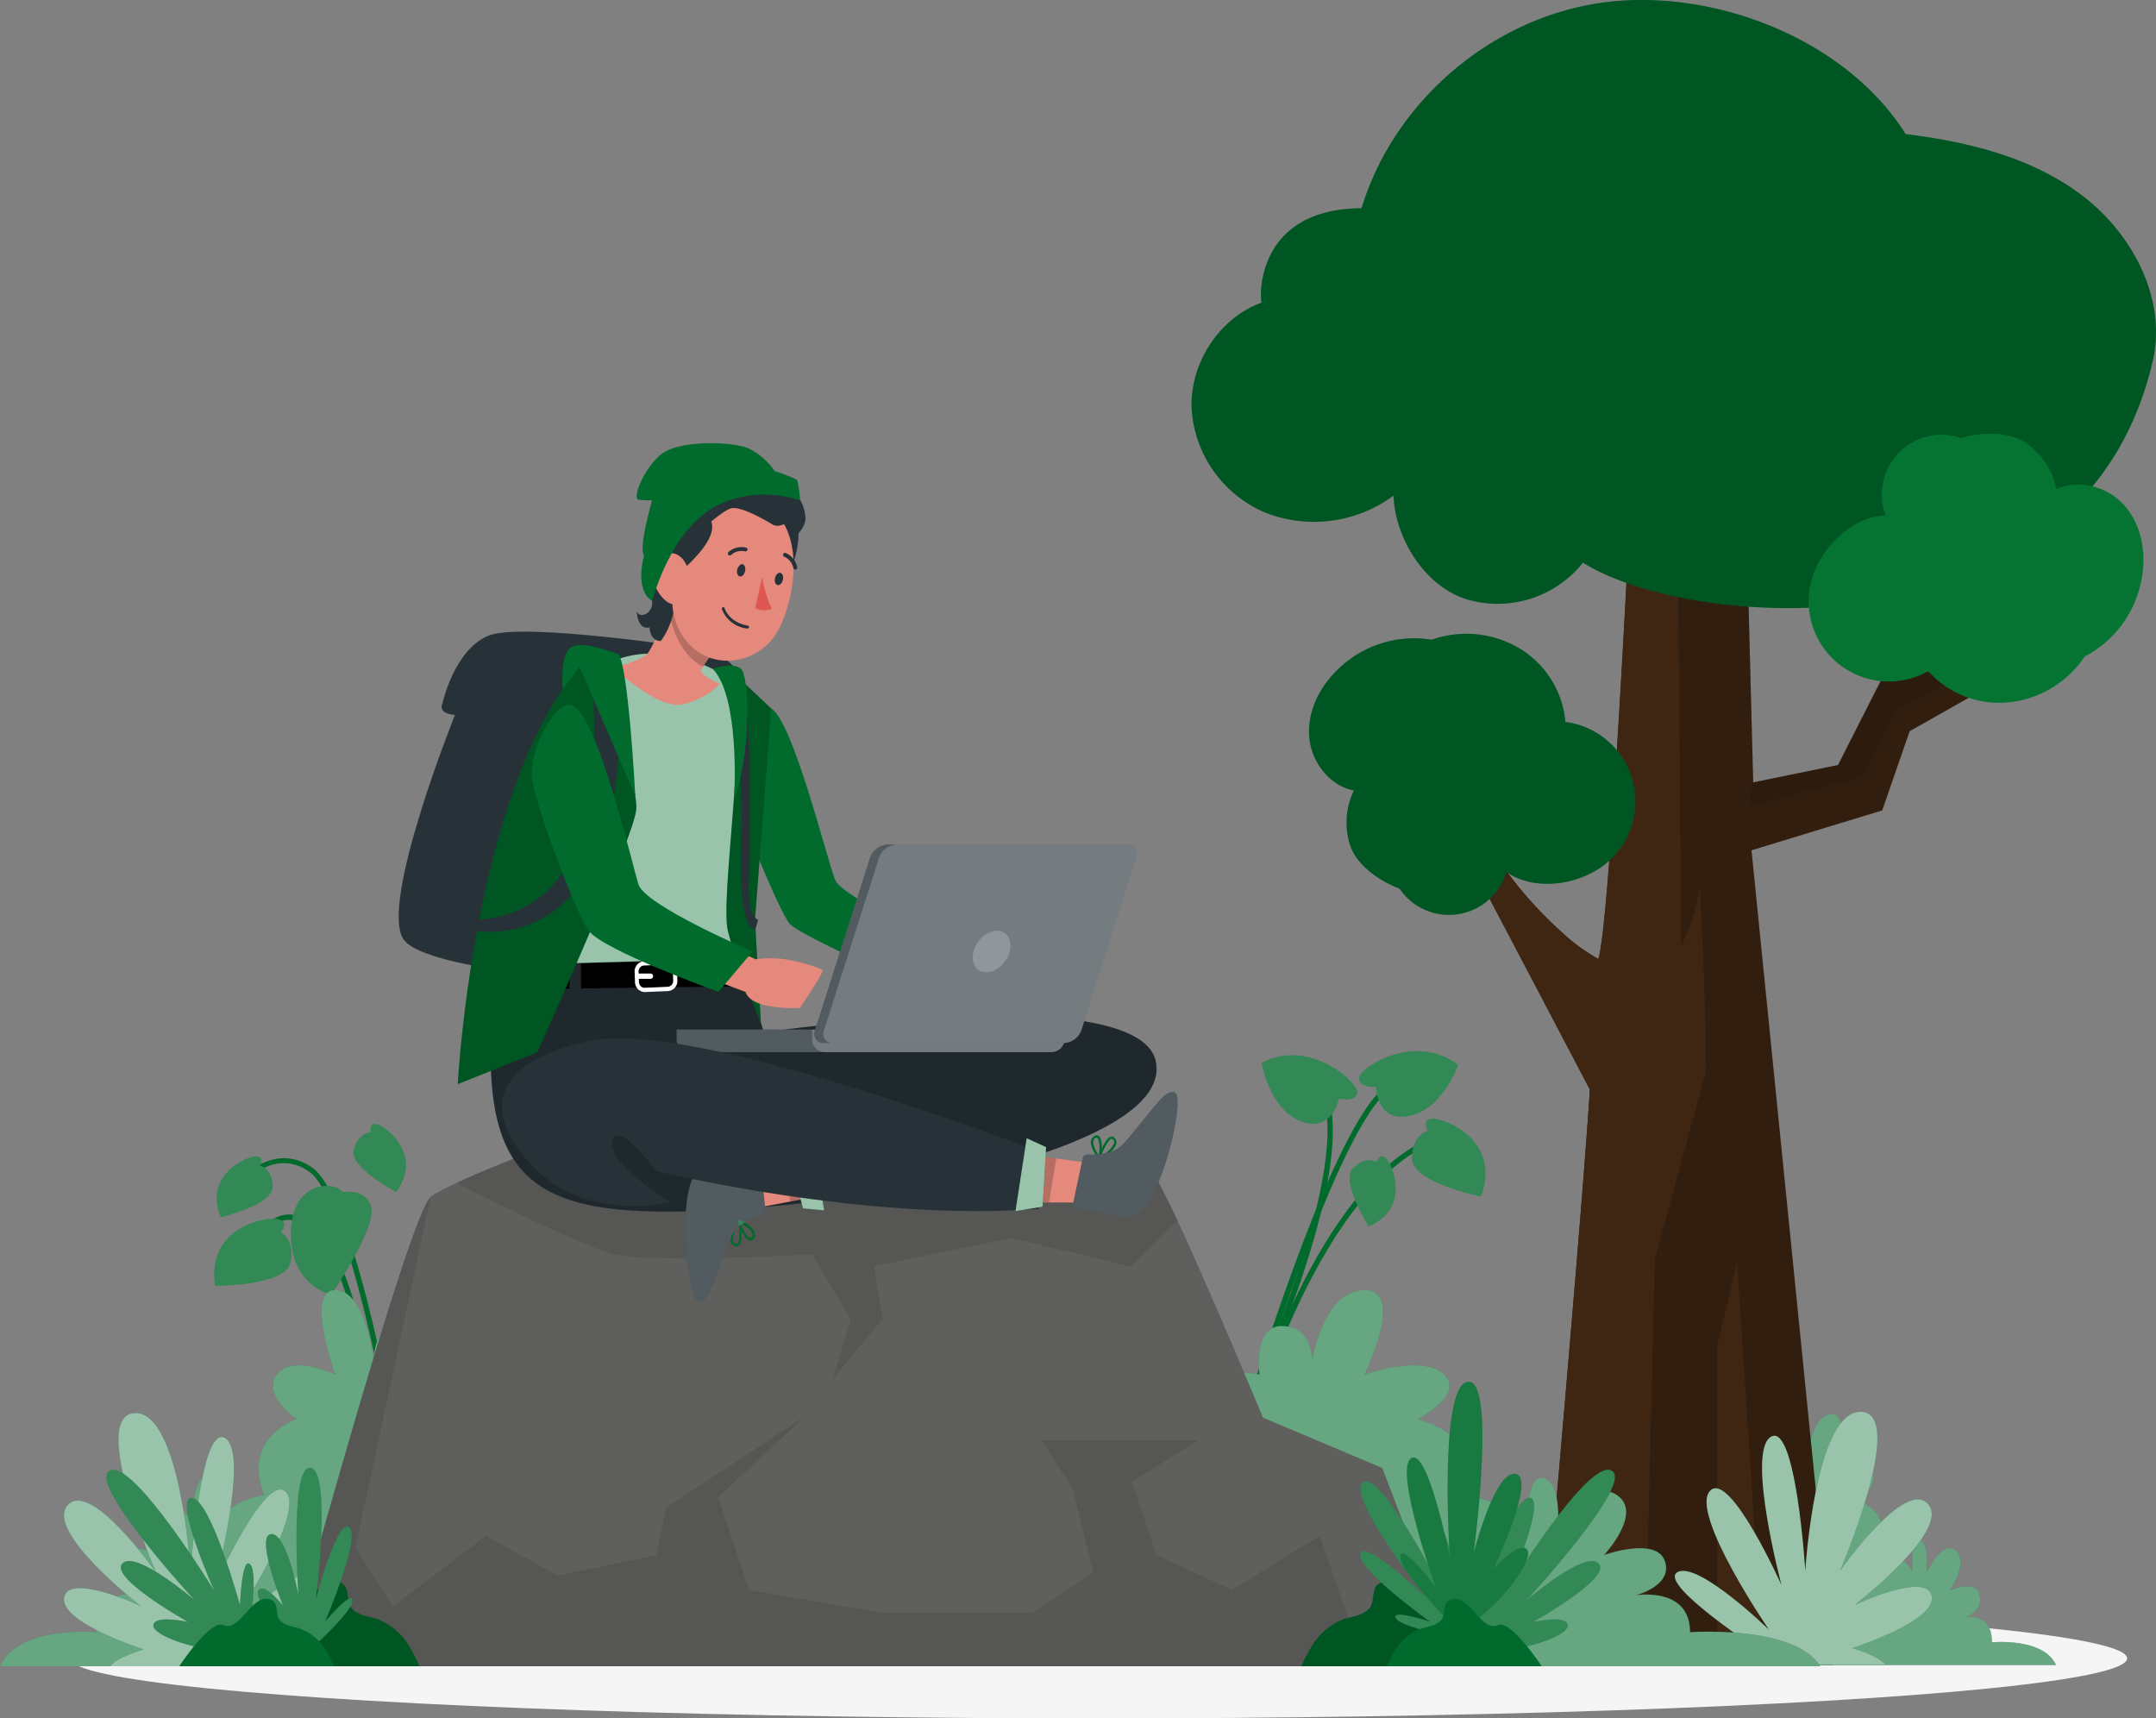 <svg xmlns="http://www.w3.org/2000/svg" width="406.422" height="323.915" viewBox="0 0 406.422 323.915">
  <rect x="0" y="0" width="406.422" height="323.915" fill="#808080" stroke="none"/>
  <g id="working-from-anywhere-animate_1_" data-name="working-from-anywhere-animate (1)" transform="translate(-42.91 -103.645)">
    <g id="freepik--Shadow--inject-2">
      <ellipse id="freepik--path--inject-2" cx="193.89" cy="11.32" rx="193.89" ry="11.32" transform="translate(56.11 404.92)" fill="#f5f5f5"/>
    </g>
    <g id="freepik--Tree--inject-2">
      <path id="elh56fm9s26vn" d="M372.25,400s-3.25-.17-3.57-9,5.4-11.26,9.8-10.17c0,0-.64-6.33,2.21-6.09s2.66,4.45,2.66,4.45,1-9,4.87-9,0,10.61,0,10.61,5.39-2.59,7.37,0-2.47,5.62-2.47,5.62,7,2.28,4.06,9.52c0,0,4.87.76,6.23,4,0,0-.39-6.55,1.37-6.11s1.36,6.18,1.36,6.18,2.92-6.3,5.45-4.08-1.16,7.57-1.16,7.57,4.87-2.36,5.64.77-2.72,4.3-2.72,4.3,5.06-1.17,5.06,4.64c0,0,9.74-.93,12.08,4.29h-58Z" fill="#006b2c"/>
      <g id="elhn2opy3arpe">
        <path id="elhe2b8tjcmzv" d="M372.25,400s-3.25-.17-3.57-9,5.4-11.26,9.8-10.17c0,0-.64-6.33,2.21-6.09s2.66,4.45,2.66,4.45,1-9,4.87-9,0,10.61,0,10.61,5.39-2.59,7.37,0-2.47,5.62-2.47,5.62,7,2.28,4.06,9.52c0,0,4.87.76,6.23,4,0,0-.39-6.55,1.37-6.11s1.36,6.18,1.36,6.18,2.92-6.3,5.45-4.08-1.16,7.57-1.16,7.57,4.87-2.36,5.64.77-2.72,4.3-2.72,4.3,5.06-1.17,5.06,4.64c0,0,9.74-.93,12.08,4.29h-58Z" fill="#fff" opacity="0.4"/>
      </g>
      <path id="elq1x0j0r2kg" d="M342.61,309c-1.4,23-9,108-9,108l54.91.51L373.08,263.92l24.64-7.52,5.17-14.93L423.7,229.7l10.17-15.62-3.93-1L418.71,227.5l-13.1,2.85,5.61-13.29H405l-15.6,30.78-16,3.28-1.46-56c-16.08,7.51-21.22-5-21.22-5s-4.16,87.66-6.5,94.28h0a34.4,34.4,0,0,1-6.57-4.75,76.8,76.8,0,0,1-14-16.56l-1-1.65h-5Z" fill="#3f2613"/>
      <g id="eldawajdj422f">
        <g id="el6ubel20owi8" opacity="0.2">
          <path id="el852jd2kmdif" d="M342.61,309c-1.4,23-9,108-9,108l54.91.51L373.08,263.92l24.64-7.52,5.17-14.93L423.7,229.7l10.17-15.62-3.93-1L418.71,227.5l-13.1,2.85,5.61-13.29H405l-15.6,30.78-16,3.28-1.46-56c-16.08,7.51-21.22-5-21.22-5s-4.16,87.66-6.5,94.28h0a34.4,34.4,0,0,1-6.57-4.75,76.8,76.8,0,0,1-14-16.56l-1-1.65h-5Z"/>
        </g>
      </g>
      <g id="elthakv6njms">
        <path id="el5k0jnhubvpe" d="M400.49,237.32l-6.69,12.9-20.93,5.3s.07-3.29.41-7.51l.09,3.16,16-3.28L405,217.11h6.24l-5.61,13.29,13.1-2.85,11.23-14.42.55.13-8.65,13.09Z" opacity="0.1"/>
      </g>
      <path id="eleqifrjl8wpf" d="M370.36,341.56l4.94,75.83-8.71-.08V357.46Z" fill="#3f2613"/>
      <path id="elfl1pv8uze06" d="M342.61,309l-25-47.51h5l1,1.65a76.8,76.8,0,0,0,14,16.56,34.4,34.4,0,0,0,6.57,4.75c2.34-6.62,6.5-94.28,6.5-94.28a12.92,12.92,0,0,0,8.44,7q.35,42.47.71,84.94c1.77-4,3.31-7.89,3.46-12.08.53,11.6,1.24,24.07,1.19,35.52l-9.62,35.49L353,417.18,333.64,417S341.21,332,342.61,309Z" fill="#3f2613"/>
      <path id="elorxyirhf0v" d="M280.81,160.66c-8,2.86-13.53,11.33-13.28,19.84a22.8,22.8,0,0,0,13.87,19.76,25.17,25.17,0,0,0,24.19-3.19c.35,8.17,5.93,17.05,13.72,19.52a20.59,20.59,0,0,0,22-6.88c21,13.19,94.5,18.08,107.42-38.09,2.66-11.6-3.8-23.88-13.27-31.09s-21.51-10.16-33.32-11.61c-11.21-17.85-36.07-27.6-57-24.8s-39.46,18.61-45.57,38.78C278.28,143,280.5,162.09,280.81,160.66Z" fill="#006b2c"/>
      <g id="eltou95y3qbbl">
        <g id="el3z13vptzh3u" opacity="0.2">
          <path id="ele6kt4rr7cd" d="M280.81,160.66c-8,2.86-13.53,11.33-13.28,19.84a22.8,22.8,0,0,0,13.87,19.76,25.17,25.17,0,0,0,24.19-3.19c.35,8.17,5.93,17.05,13.72,19.52a20.59,20.59,0,0,0,22-6.88c21,13.19,94.5,18.08,107.42-38.09,2.66-11.6-3.8-23.88-13.27-31.09s-21.51-10.16-33.32-11.61c-11.21-17.85-36.07-27.6-57-24.8s-39.46,18.61-45.57,38.78C278.28,143,280.5,162.09,280.81,160.66Z"/>
        </g>
      </g>
      <path id="el785ozfhdv9o" d="M306.74,271.15A11.24,11.24,0,0,0,326.85,268c5,3.5,12.66,2.64,17.7-.77a15.11,15.11,0,0,0-6.55-27.5A18,18,0,0,0,329.57,226a19.61,19.61,0,0,0-16.78-1.77A20.55,20.55,0,0,0,294.93,230c-3.37,3.27-5.61,7.91-5.22,12.59s3.81,9.17,8.42,10.06a13.79,13.79,0,0,0-.48,10.95C299.14,267.08,303.16,269.82,306.74,271.15Z" fill="#006b2c"/>
      <g id="elj5sxvppuwp">
        <path id="elc81hpffi3y" d="M306.74,271.15A11.24,11.24,0,0,0,326.85,268c5,3.5,12.66,2.64,17.7-.77a15.11,15.11,0,0,0-6.55-27.5A18,18,0,0,0,329.57,226a19.61,19.61,0,0,0-16.78-1.77A20.55,20.55,0,0,0,294.93,230c-3.37,3.27-5.61,7.91-5.22,12.59s3.81,9.17,8.42,10.06a13.79,13.79,0,0,0-.48,10.95C299.14,267.08,303.16,269.82,306.74,271.15Z" opacity="0.2"/>
      </g>
      <path id="elox07dwz52k" d="M412.56,186.23a11.24,11.24,0,0,0-14.18,14.6c-6.08.19-11.71,5.5-13.69,11.25a15.1,15.1,0,0,0,21.71,18.07,18,18,0,0,0,15,5.9,19.65,19.65,0,0,0,14.49-8.66,20.56,20.56,0,0,0,10.84-15.31c.73-4.63-.26-9.69-3.39-13.2s-8.55-5-12.77-3a13.79,13.79,0,0,0-6.19-9C421.09,184.93,416.22,185.15,412.56,186.23Z" fill="#058138"/>
      <g id="elo7lpkadc8vf">
        <path id="elevyvo2jsnno" d="M412.56,186.23a11.24,11.24,0,0,0-14.18,14.6c-6.08.19-11.71,5.5-13.69,11.25a15.1,15.1,0,0,0,21.71,18.07,18,18,0,0,0,15,5.9,19.65,19.65,0,0,0,14.49-8.66,20.56,20.56,0,0,0,10.84-15.31c.73-4.63-.26-9.69-3.39-13.2s-8.55-5-12.77-3a13.79,13.79,0,0,0-6.19-9C421.09,184.93,416.22,185.15,412.56,186.23Z" opacity="0.1"/>
      </g>
      <path id="elltoydhvb6b" d="M375.45,415.29S355.28,402.22,359.11,400s17.27,10.85,17.27,10.85-14.86-21.74-11.19-26.1,13.56,17.72,13.56,17.72-6.72-25.24-2-28,6.47,25.29,6.47,25.29,1.85-30.4,10.55-30-4,30-4,30,12.27-17.59,16.62-12.6-13.85,19-13.85,19,13.61-6.39,14.52-1.65-15,9.79-15,9.79,5.11,1.47,6.3,3.19H371.18S370.74,416.2,375.45,415.29Z" fill="#006b2c"/>
      <g id="ellnvqws9ral">
        <path id="el0g7ny1qgu82n" d="M375.45,415.29S355.28,402.22,359.11,400s17.27,10.85,17.27,10.85-14.86-21.74-11.19-26.1,13.56,17.72,13.56,17.72-6.72-25.24-2-28,6.47,25.29,6.47,25.29,1.85-30.4,10.55-30-4,30-4,30,12.27-17.59,16.62-12.6-13.85,19-13.85,19,13.61-6.39,14.52-1.65-15,9.79-15,9.79,5.11,1.47,6.3,3.19H371.18S370.74,416.2,375.45,415.29Z" fill="#fff" opacity="0.6"/>
      </g>
    </g>
    <g id="freepik--Stone--inject-2">
      <path id="elhv6w9pvoelc" d="M114.67,364.63c-.07-.36-6.83-35.43-13.43-40.1-6.41-4.52-12,1.69-12.2,2l-.75-.65c.06-.08,6.39-7.15,13.52-2.11,6.94,4.89,13.56,39.26,13.84,40.72Z" fill="#006b2c"/>
      <path id="elmjrznhj4rpr" d="M112.16,367.52c0-.24-2.5-24.35-10.27-31.75-1.88-1.79-3.72-2.49-5.47-2.08-4.16.95-6.73,7.68-6.75,7.75l-.94-.35c.11-.3,2.78-7.3,7.46-8.38,2.1-.48,4.25.3,6.39,2.33,8,7.66,10.48,31.38,10.58,32.38Z" fill="#006b2c"/>
      <path id="elbdbgmhaqdna" d="M107.5,328.37s4.52-.91,5.39,3-7.52,16.31-7.52,16.31-7.62-1.47-7.62-11.49S106,326.14,107.5,328.37Z" fill="#006b2c"/>
      <g id="el9c0hp7rp5p">
        <path id="el5q731zzshz" d="M107.5,328.37s4.52-.91,5.39,3-7.52,16.31-7.52,16.31-7.62-1.47-7.62-11.49S106,326.14,107.5,328.37Z" fill="#fff" opacity="0.2"/>
      </g>
      <path id="eloabrz6pje9" d="M95.83,335.93s1.82-2-.57-2.49S81.84,335,83.45,346c0,0,13.24.11,14.18-4.33S95.83,335.93,95.83,335.93Z" fill="#006b2c"/>
      <g id="elxecnwx331fl">
        <path id="elo9fbtejtx6m" d="M95.83,335.93s1.82-2-.57-2.49S81.84,335,83.45,346c0,0,13.24.11,14.18-4.33S95.83,335.93,95.83,335.93Z" fill="#fff" opacity="0.2"/>
      </g>
      <path id="elu4kgnuiu75a" d="M112.83,317.08s-.51-2,1.27-1.48,8.55,5.86,3.49,12.72c0,0-9-4.7-8-8S112.83,317.08,112.83,317.08Z" fill="#006b2c"/>
      <g id="elh18vnh3hzgp">
        <path id="elqulhjq9zrpi" d="M112.83,317.08s-.51-2,1.27-1.48,8.55,5.86,3.49,12.72c0,0-9-4.7-8-8S112.83,317.08,112.83,317.08Z" fill="#fff" opacity="0.2"/>
      </g>
      <path id="el5dr6xasnzho" d="M279.18,371.82l-1-.27c.12-.41,11.66-41.48,32.53-52.54l.47.88C290.72,330.76,279.29,371.41,279.18,371.82Z" fill="#006b2c"/>
      <path id="ellt4cdx3j5x" d="M279.37,367.18l-.91-.42c.21-.43,20.12-43.95,13.26-57.77l.89-.44C299.69,322.79,280.2,365.38,279.37,367.18Z" fill="#006b2c"/>
      <path id="el42p0cqyk7g3" d="M278.59,370.33l-1-.29c.68-2.26,16.67-55.37,26.9-61.9l.54.84C295.15,315.31,278.75,369.78,278.59,370.33Z" fill="#006b2c"/>
      <path id="elqgpj8ypnh2" d="M295.32,310.7s3,.79,3.43-1-8.75-10.51-18-5.72c0,0,1.4,8.66,7.32,11S295.32,310.7,295.32,310.7Z" fill="#006b2c"/>
      <g id="el25td68py67v">
        <path id="elncr8hycwm" d="M295.32,310.7s3,.79,3.43-1-8.75-10.51-18-5.72c0,0,1.4,8.66,7.32,11S295.32,310.7,295.32,310.7Z" fill="#fff" opacity="0.2"/>
      </g>
      <path id="elfbpvsjlwyu" d="M302.29,308.51s-3.08.26-3.19-1.62,10.45-8.83,18.69-2.5c0,0-2.9,8.28-9.14,9.59S302.29,308.51,302.29,308.51Z" fill="#006b2c"/>
      <g id="elu4lgq66jq7">
        <path id="el5rc3b0xo60h" d="M302.29,308.51s-3.08.26-3.19-1.62,10.45-8.83,18.69-2.5c0,0-2.9,8.28-9.14,9.59S302.29,308.51,302.29,308.51Z" fill="#fff" opacity="0.2"/>
      </g>
      <path id="elirml8etpl6f" d="M312.06,316.82s-1.36-2.35,1.07-2.31,12.82,4.28,8.95,14.69c0,0-13-2.65-13-7.18S312.06,316.82,312.06,316.82Z" fill="#006b2c"/>
      <g id="eldoawgacnmnd">
        <path id="el4tf5tv27e2b" d="M312.06,316.82s-1.36-2.35,1.07-2.31,12.82,4.28,8.95,14.69c0,0-13-2.65-13-7.18S312.06,316.82,312.06,316.82Z" fill="#fff" opacity="0.2"/>
      </g>
      <path id="elagfbkg312y7" d="M302.41,322.7s.57-2,1.85-.64,4.47,9.34-3.33,12.76c0,0-5.45-8.56-2.95-11S302.41,322.7,302.41,322.7Z" fill="#006b2c"/>
      <g id="ele44rm32kk2">
        <path id="elvsuln3dkd3g" d="M302.41,322.7s.57-2,1.85-.64,4.47,9.34-3.33,12.76c0,0-5.45-8.56-2.95-11S302.41,322.7,302.41,322.7Z" fill="#fff" opacity="0.2"/>
      </g>
      <path id="elvhtl4mp9f5m" d="M91.93,323.38s1-1.84-.87-1.75-9.73,3.57-6.52,11.46c0,0,9.88-2.33,9.77-5.8S91.93,323.38,91.93,323.38Z" fill="#006b2c"/>
      <g id="eldji8knz8xd">
        <path id="el468arpa2f6l" d="M91.93,323.38s1-1.84-.87-1.75-9.73,3.57-6.52,11.46c0,0,9.88-2.33,9.77-5.8S91.93,323.38,91.93,323.38Z" fill="#fff" opacity="0.2"/>
      </g>
      <path id="elo1icr90l8" d="M267.68,391.53s-6.6-.26-7.25-13.57,11-16.86,19.91-15.23c0,0-1.31-9.48,4.49-9.13s5.4,6.68,5.4,6.68,2-13.44,9.89-13.45,0,15.9,0,15.9,10.95-3.88,15,0-5,8.42-5,8.42,14.19,3.41,8.26,14.27c0,0,9.89,1.14,12.66,6,0,0-.79-9.81,2.77-9.15s2.76,9.26,2.76,9.26,5.94-9.45,11.08-6.11-2.37,11.34-2.37,11.34,9.89-3.54,11.47,1.15-5.54,6.45-5.54,6.45,10.29-1.76,10.29,6.95c0,0,19.78-1.4,24.53,6.42H268.08Z" fill="#006b2c"/>
      <g id="elzlobayx2b7i">
        <path id="el5ywkp6toxzs" d="M267.68,391.53s-6.6-.26-7.25-13.57,11-16.86,19.91-15.23c0,0-1.31-9.48,4.49-9.13s5.4,6.68,5.4,6.68,2-13.44,9.89-13.45,0,15.9,0,15.9,10.95-3.88,15,0-5,8.42-5,8.42,14.19,3.41,8.26,14.27c0,0,9.89,1.14,12.66,6,0,0-.79-9.81,2.77-9.15s2.76,9.26,2.76,9.26,5.94-9.45,11.08-6.11-2.37,11.34-2.37,11.34,9.89-3.54,11.47,1.15-5.54,6.45-5.54,6.45,10.29-1.76,10.29,6.95c0,0,19.78-1.4,24.53,6.42H268.08Z" fill="#fff" opacity="0.4"/>
      </g>
      <path id="elp5tk8rp0wzj" d="M130.06,391.53s4.87-.26,5.35-13.57-8.09-16.86-14.69-15.23c0,0,1-9.48-3.31-9.13s-4,6.68-4,6.68-1.46-13.44-7.3-13.45,0,15.9,0,15.9-8.07-3.88-11,0,3.71,8.42,3.71,8.42-10.47,3.41-6.09,14.27c0,0-7.3,1.14-9.34,6,0,0,.58-9.81-2-9.15s-2,9.26-2,9.26-4.37-9.45-8.17-6.11,1.75,11.34,1.75,11.34-7.29-3.54-8.46,1.15,4.09,6.45,4.09,6.45-7.59-1.76-7.59,6.95c0,0-14.59-1.4-18.1,6.42h87Z" fill="#006b2c"/>
      <g id="elut566l897bp">
        <path id="elfe3otgcm8u4" d="M130.06,391.53s4.87-.26,5.35-13.57-8.09-16.86-14.69-15.23c0,0,1-9.48-3.31-9.13s-4,6.68-4,6.68-1.46-13.44-7.3-13.45,0,15.9,0,15.9-8.07-3.88-11,0,3.71,8.42,3.71,8.42-10.47,3.41-6.09,14.27c0,0-7.3,1.14-9.34,6,0,0,.58-9.81-2-9.15s-2,9.26-2,9.26-4.37-9.45-8.17-6.11,1.75,11.34,1.75,11.34-7.29-3.54-8.46,1.15,4.09,6.45,4.09,6.45-7.59-1.76-7.59,6.95c0,0-14.59-1.4-18.1,6.42h87Z" fill="#fff" opacity="0.4"/>
      </g>
      <path id="elw70p2xvc05" d="M86.64,415.51S106.8,402.44,103,400.24s-17.3,10.84-17.3,10.84,14.86-21.74,11.19-26.1S83.33,402.7,83.33,402.7s6.72-25.24,2-28S78.84,400,78.84,400,77,369.59,68.29,370s4,30,4,30S60,382.39,55.64,387.39s13.84,19,13.84,19S55.87,400,55,404.76s15,9.79,15,9.79-5.12,1.47-6.3,3.18H90.91S91.34,416.43,86.64,415.51Z" fill="#006b2c"/>
      <g id="el3j00gxpmrw5">
        <path id="eluvmn7zrokjn" d="M86.64,415.51S106.8,402.44,103,400.24s-17.3,10.84-17.3,10.84,14.86-21.74,11.19-26.1S83.33,402.7,83.33,402.7s6.72-25.24,2-28S78.84,400,78.84,400,77,369.59,68.29,370s4,30,4,30S60,382.39,55.64,387.39s13.84,19,13.84,19S55.87,400,55,404.76s15,9.79,15,9.79-5.12,1.47-6.3,3.18H90.91S91.34,416.43,86.64,415.51Z" fill="#fff" opacity="0.6"/>
      </g>
      <path id="elewt7la6476f" d="M96.73,417.73s23.2-85.37,27.42-88.53,28.29-12.07,28.29-12.07,58.55,9.78,67.35,8.81,37.08-6.41,41.14,0S281,370.87,281,370.87l22.49,9.49,14.25,37.37Z" fill="#5f5f5d"/>
      <g id="elz77cjtkon3p">
        <path id="elan7wy7x6dqa" d="M264.88,333.73l-8.73,8.64L233.4,337l-25.74,5.35,1.65,9.95-9.37,11.16,3.33-11.16L196,340.05s-29.62,1.8-37.35,0c-4.85-1.13-19.52-8.27-29.74-13.41,8.36-3.89,23.56-9.51,23.56-9.51s58.55,9.78,67.35,8.81,37.08-6.42,41.14,0C261.79,327.31,263.2,330.13,264.88,333.73Z" opacity="0.1"/>
      </g>
      <g id="elfdb484ogkuh">
        <path id="elwm57g24jg5g" d="M317.74,417.73h-221s23.09-85,27.39-88.52h0l-14.24,66.24,7.12,11,17.5-13.28L148,400.61l18.62-3.76,1.85-9,26.38-17.35-16.56,15.34,5.83,17.5,25.35,4.37h28L249,400l-3.86-15.7-5.83-9.1,29.55-.07-12.58,7.79,4.64,13.83,14.23,6.6,16.54-10.21,6.74,19.48Z" opacity="0.1"/>
      </g>
      <path id="elqvv4sbr762d" d="M288.2,417.73h36.63s-7.29-11.16-10.4-9.74c-4.05,1.84-7.05-8.27-11.53-5.88-1.58.85-.8,3.55-1.8,4.64-1.64,1.8-3.73,1.45-5.71,2.44C291.5,411.13,290.12,413.69,288.2,417.73Z" fill="#006b2c"/>
      <g id="elv4qp14rtqa">
        <path id="elasvjen0ewuo" d="M288.2,417.73h36.63s-7.29-11.16-10.4-9.74c-4.05,1.84-7.05-8.27-11.53-5.88-1.58.85-.8,3.55-1.8,4.64-1.64,1.8-3.73,1.45-5.71,2.44C291.5,411.13,290.12,413.69,288.2,417.73Z" opacity="0.2"/>
      </g>
      <path id="elmvytkej5lk9" d="M320.83,414.62s-2.41-13.95-.75-16,1.95,7.61,1.95,7.61,5.58-20.16,9.15-20.26S327,403.46,327,403.46s15.26-24.94,19.69-22.62-16,24.43-16,24.43,11.16-9.61,13.62-6.89-12.39,11-12.39,11,6.55-1.47,6.54.71S327.38,415.86,320.83,414.62Z" fill="#006b2c"/>
      <g id="els605jj4yxa">
        <path id="elgxmnoe9vhwr" d="M320.83,414.62s-2.41-13.95-.75-16,1.95,7.61,1.95,7.61,5.58-20.16,9.15-20.26S327,403.46,327,403.46s15.26-24.94,19.69-22.62-16,24.43-16,24.43,11.16-9.61,13.62-6.89-12.39,11-12.39,11,6.55-1.47,6.54.71S327.38,415.86,320.83,414.62Z" fill="#fff" opacity="0.2"/>
      </g>
      <path id="el5g4py76an3o" d="M318.63,412.63s-11.47-2.08-12.58-3.94,6.43.64,6.43.64-14-10-13.09-12.8,12.33,8.21,12.33,8.21-15-18.84-11.93-21.62,14.39,19.26,14.39,19.26-4.28-11.35-1.49-12.49,5,12.7,5,12.7.71-5.48,2.39-4.86S321.44,407.91,318.63,412.63Z" fill="#006b2c"/>
      <g id="elh86c1m1dd4l">
        <path id="eljdsibw0lsi9" d="M318.63,412.63s-11.47-2.08-12.58-3.94,6.43.64,6.43.64-14-10-13.09-12.8,12.33,8.21,12.33,8.21-15-18.84-11.93-21.62,14.39,19.26,14.39,19.26-4.28-11.35-1.49-12.49,5,12.7,5,12.7.71-5.48,2.39-4.86S321.44,407.91,318.63,412.63Z" fill="#fff" opacity="0.2"/>
      </g>
      <path id="el7obhzjj7c7t" d="M317.77,411.1s-11.08-11.09-10.88-14,6.62,5.64,6.62,5.64-7.81-21.81-4.64-24.18,7.32,18.54,7.32,18.54-2.1-32.32,3.4-33,1.12,32.3,1.12,32.3,4-15.81,7.94-14.93-4.2,17.87-4.2,17.87,5-5.51,6.37-3.53S324.49,408,317.77,411.1Z" fill="#006b2c"/>
      <g id="eluih6sii4e1p">
        <path id="elqvf561biyji" d="M317.77,411.1s-11.08-11.09-10.88-14,6.62,5.64,6.62,5.64-7.81-21.81-4.64-24.18,7.32,18.54,7.32,18.54-2.1-32.32,3.4-33,1.12,32.3,1.12,32.3,4-15.81,7.94-14.93-4.2,17.87-4.2,17.87,5-5.51,6.37-3.53S324.49,408,317.77,411.1Z" fill="#fff" opacity="0.1"/>
      </g>
      <path id="elv3z654bz8d" d="M304.34,417.73h29.19s-5.81-8.89-8.29-7.76c-3.22,1.47-5.61-6.59-9.18-4.68-1.26.67-.65,2.82-1.44,3.69-1.31,1.44-3,1.16-4.55,1.95C307,412.47,305.87,414.51,304.34,417.73Z" fill="#006b2c"/>
      <path id="elum2pwnwsa" d="M122,417.73H85.4s7.3-11.16,10.41-9.74c4,1.84,7-8.27,11.52-5.88,1.58.85.81,3.55,1.81,4.64,1.64,1.8,3.73,1.45,5.71,2.44C118.74,411.13,120.12,413.69,122,417.73Z" fill="#006b2c"/>
      <g id="ele5f1azt9xi">
        <path id="elnsu3dwd4hkj" d="M122,417.73H85.4s7.3-11.16,10.41-9.74c4,1.84,7-8.27,11.52-5.88,1.58.85.81,3.55,1.81,4.64,1.64,1.8,3.73,1.45,5.71,2.44C118.74,411.13,120.12,413.69,122,417.73Z" opacity="0.2"/>
      </g>
      <path id="el6fqw9isgltj" d="M89.41,414.62s2.4-13.95.74-16-2,7.61-2,7.61-5.53-20.16-9.1-20.23,4.24,17.49,4.24,17.49S68,378.52,63.59,380.84s16,24.43,16,24.43-11.17-9.61-13.63-6.89,12.4,11,12.4,11-6.55-1.47-6.54.71S82.85,415.86,89.41,414.62Z" fill="#006b2c"/>
      <g id="elhfi3a009rfk">
        <path id="el088juya07w83" d="M89.41,414.62s2.4-13.95.74-16-2,7.61-2,7.61-5.53-20.16-9.1-20.23,4.24,17.49,4.24,17.49S68,378.52,63.59,380.84s16,24.43,16,24.43-11.17-9.61-13.63-6.89,12.4,11,12.4,11-6.55-1.47-6.54.71S82.85,415.86,89.41,414.62Z" fill="#fff" opacity="0.2"/>
      </g>
      <path id="eldd32tnb2m3u" d="M100.65,415.28s8.73-7.73,8.72-9.9-5.17,3.89-5.17,3.89,6.8-15.83,4.56-17.73S102.47,405,102.47,405s3-23.88-1-24.67-2.32,23.92-2.32,23.92-2.23-11.92-5.2-11.44,2.29,13.45,2.29,13.45-3.45-4.32-4.57-2.91S95.81,412.69,100.65,415.28Z" fill="#006b2c"/>
      <g id="el25lnnzty24w">
        <path id="elfba066jg20q" d="M100.65,415.28s8.73-7.73,8.72-9.9-5.17,3.89-5.17,3.89,6.8-15.83,4.56-17.73S102.47,405,102.47,405s3-23.88-1-24.67-2.32,23.92-2.32,23.92-2.23-11.92-5.2-11.44,2.29,13.45,2.29,13.45-3.45-4.32-4.57-2.91S95.81,412.69,100.65,415.28Z" fill="#fff" opacity="0.2"/>
      </g>
      <path id="elw3f71yb1r2q" d="M105.9,417.73H76.7s5.82-8.89,8.3-7.76c3.22,1.47,5.61-6.59,9.18-4.68,1.26.67.64,2.82,1.43,3.69,1.31,1.44,3,1.16,4.56,1.95C103.27,412.47,104.37,414.51,105.9,417.73Z" fill="#006b2c"/>
    </g>
    <g id="freepik--Character--inject-2">
      <g id="freepik--group--inject-2">
        <path id="eldx07n43abzm" d="M174.87,226s-33.62-5.24-40-2.49-8.53,12.64-8.53,12.64-1.15,2,2.33,2.26c0,0-14.23,35.45-9.73,42.24s49.82,9.51,56,6.18S195.79,228.53,174.87,226Z" fill="#263238"/>
        <path id="elxxcoz90vi2h" d="M194.67,259.82s4.45,10.33,5.45,11.77,23.15,11.62,23.15,11.62a19.55,19.55,0,0,1,5.41,0c2.73.43,6.49,1.58,6.83,2s-4.11,6.89-4.11,6.89-8.85.55-10-2.95c0,0-22.19-8.24-24.77-10.4s-9.76-14.92-9.76-14.92Z" fill="#e4897b"/>
        <path id="el099gur982hpj" d="M188.3,237.2c4.16,2.48,10.67,29.18,12.07,32.35s18.4,10.88,18.4,10.88l-7.54,7.22S194,280,191.86,277.86s-10.74-24.33-10.74-24.33Z" fill="#006b2c"/>
        <path id="elxmcg7z2t1x8" d="M186.92,298.22s70.12-10.07,73.82,5.31c3.91,16.27-52.39,27.24-86,28.39s-43.33-6.24-37.93-47.82l45.4-.11Z" fill="#263238"/>
        <g id="elwci3zsbodin">
          <path id="elgu9depng5q7" d="M186.92,298.22s70.12-10.07,73.82,5.31c3.91,16.27-52.39,27.24-86,28.39s-43.33-6.24-37.93-47.82l45.4-.11Z" opacity="0.2"/>
        </g>
        <path id="elv109q87ct4" d="M250.25,322.06a.21.21,0,0,1-.25,0,.17.17,0,0,1-.06-.21c.11-.37,1.22-3.61,2.35-3.95a.7.7,0,0,1,.67.2,1.15,1.15,0,0,1,.4,1.09,3,3,0,0,1-1.05,1.52,12.241,12.241,0,0,1-2.06,1.35Zm.28-.62a4.82,4.82,0,0,0,2.4-2.31.73.73,0,0,0-.28-.74.25.25,0,0,0-.27-.08,1,1,0,0,0-.26.16A9.459,9.459,0,0,0,250.53,321.44Z" fill="#006b2c"/>
        <path id="elwqgtka7q24n" d="M250.19,322.11a.2.2,0,0,1-.21-.06c-.11-.1-1.66-2.06-1.41-3.38a1.3,1.3,0,0,1,.54-.81.72.72,0,0,1,.9-.09c.81.58.71,3.2.31,4.2v.1Zm-.89-3.85a.86.86,0,0,0-.27.47c-.16.84.62,2.1,1,2.7.26-1.12.18-3-.3-3.29a.347.347,0,0,0-.39.06l-.08.06Z" fill="#006b2c"/>
        <path id="elqfmexc33or" d="M225.96,330.3l14.7.01,7.05.01.84-7.43-6.52-.87-15.94-2.13Z" fill="#e4897b"/>
        <path id="elnbyw76ylnel" d="M247,322l-1.79,8.47a.85.85,0,0,0,.69,1l4.22.76s5.61,1.43,7.19.42c4.6-2.94,9-21.59,7.16-23-.68-.5-1.87.26-2.46.87-1.89,1.93-5.92,7.31-7.52,8.91-1.86,1.86-5.17,1.91-6.62,1.84a.85.85,0,0,0-.87.73Z" fill="#263238"/>
        <g id="elw6fz4je182">
          <path id="eln2dvqwtmfcj" d="M225.96,330.3l14.7.01,1.37-8.29-15.94-2.13Z" opacity="0.2"/>
        </g>
        <path id="elpt7gfvrspur" d="M170.45,297.71v1.86a2.41,2.41,0,0,0,2.3,2.4h68.39a2.56,2.56,0,0,0,2.47-2.4v-1.86Z" fill="#263238"/>
        <g id="elujotr7c394">
          <path id="el4lryb69oge5" d="M170.45,297.71v1.86a2.41,2.41,0,0,0,2.3,2.4h68.39a2.56,2.56,0,0,0,2.47-2.4v-1.86Z" fill="#fff" opacity="0.2"/>
        </g>
        <g id="el1l8ryd3cbtw">
          <path id="el40ottde5lll" d="M196,297.71v1.86a2.42,2.42,0,0,0,2.31,2.4h42.86a2.56,2.56,0,0,0,2.47-2.4v-1.86Z" fill="#fff" opacity="0.2"/>
        </g>
        <path id="elqaekv9unsp" d="M198.28,300.26h45.18a3.7,3.7,0,0,0,3.29-2.42l10.36-32.5a1.8,1.8,0,0,0-1.74-2.51H210.19a3.76,3.76,0,0,0-3.28,2.51L196.55,297.8a1.76,1.76,0,0,0,1.73,2.46Z" fill="#263238"/>
        <g id="eldl8dadq4fm5">
          <path id="elyjbyyzs8n6" d="M198.28,300.26h45.18a3.7,3.7,0,0,0,3.29-2.42l10.36-32.5a1.8,1.8,0,0,0-1.74-2.51H210.19a3.76,3.76,0,0,0-3.28,2.51L196.55,297.8a1.76,1.76,0,0,0,1.73,2.46Z" fill="#fff" opacity="0.2"/>
        </g>
        <g id="elca1j98cgui7">
          <path id="elrnb6ic48dze" d="M200,300.26h43.48a3.7,3.7,0,0,0,3.29-2.42l10.36-32.5a1.8,1.8,0,0,0-1.74-2.51h-43.5a3.76,3.76,0,0,0-3.28,2.51L198.25,297.8a1.76,1.76,0,0,0,1.75,2.46Z" fill="#fff" opacity="0.2"/>
        </g>
        <g id="elqowiac7fxv">
          <path id="elad09qa05jqr" d="M226.42,283c-.56,2.16.52,3.92,2.41,3.92s3.86-1.76,4.42-3.92-.52-3.92-2.4-3.92S227,280.87,226.42,283Z" fill="#fff" opacity="0.2"/>
        </g>
        <g id="ellip5378komi">
          <path id="elhsnq25kjep9" d="M247,322l-1.79,8.47a.85.85,0,0,0,.69,1l4.22.76s5.61,1.43,7.19.42c4.6-2.94,9-21.59,7.16-23-.68-.5-1.87.26-2.46.87-1.89,1.93-5.92,7.31-7.52,8.91-1.86,1.86-5.17,1.91-6.62,1.84a.85.85,0,0,0-.87.73Z" fill="#fff" opacity="0.2"/>
        </g>
        <path id="elu5xzcebbtoi" d="M150.26,289.99l-14.18.18.27-4.61,13.91-.3Z"/>
        <path id="el2y314yiuqu3" d="M178.24,284.65l4.24-.09,1.52,4.98-5.76.08Z"/>
        <path id="el0d8sws5m7ihg" d="M176.43,284.69v4.95l-23.99.32v-4.75Z"/>
        <path id="elc5iysmvqfer" d="M162.61,288.78l-.07-1.93a1.9,1.9,0,0,1,1.75-2l4.34-.18a1.77,1.77,0,0,1,1.31.51,2,2,0,0,1,.59,1.36l.07,1.92a1.91,1.91,0,0,1-1.76,2l-4.33.18h-.08A1.89,1.89,0,0,1,162.61,288.78Zm6.2.87a1.11,1.11,0,0,0,1-1.18l-.07-1.92a1.2,1.2,0,0,0-.35-.79,1,1,0,0,0-.76-.3l-4.34.18a1.1,1.1,0,0,0-1,1.18l.07,1.93a1.09,1.09,0,0,0,1.11,1.09Z" fill="#fff"/>
        <path id="elr75s6m6nwl" d="M163.35,288.15h2.18a.51.51,0,0,0,.5-.5.5.5,0,0,0-.5-.5h-2.18a.5.5,0,0,0-.5.5.51.51,0,0,0,.5.5Z" fill="#fff"/>
        <path id="elfmbhjuvwnj4" d="M188.3,237.2s-5.47,34.59-3.18,47l-50.59,1.47s6-35.73,13.95-49.21C148.48,236.42,161.69,214.36,188.3,237.2Z" fill="#006b2c"/>
        <g id="elpai54rwscg">
          <path id="el8jyskm8le7h" d="M188.3,237.2s-5.47,34.59-3.18,47l-50.59,1.47s6-35.73,13.95-49.21C148.48,236.42,161.69,214.36,188.3,237.2Z" fill="#fff" opacity="0.6"/>
        </g>
        <path id="el1pjhbi8acveh" d="M158.62,229.5s8.39,8.2,13.24,6.86,6.67-3.81,6.67-3.81-3.9-1.71-3.47-2.64c.05-.1.17-.29.34-.57,1.45-2.2,6.59-9.22,6.59-9.22l-11-6.19s-.9,2.13-2,4.67c-1.49,3.38-3.35,7.47-4,8.23C163.85,228.17,158.62,229.5,158.62,229.5Z" fill="#e4897b"/>
        <g id="elgqzlk9isvi">
          <path id="eleim8cqya31n" d="M168.94,218.6c.69,3.9,2.39,8.49,6.46,10.74,1.45-2.2,6.59-9.22,6.59-9.22l-11-6.19S170.05,216.06,168.94,218.6Z" opacity="0.2"/>
        </g>
        <path id="elu7ez1jb23l" d="M166.73,211a19.13,19.13,0,0,0-.89,6c.21,2.48-2.55,3.31-2.9,1.81,0,0,.05,3.65,2.42,3.1,0,0,0,2.53,2.12,2.57a14,14,0,0,0,2.66-8.57C169.81,211.1,166.73,211,166.73,211Z" fill="#263238"/>
        <path id="elv0hoaymx1t" d="M185.74,198.84c-3.6,1.49-3,9.85,3,17,3.67-3.16,5.34-10.46,4.47-13.34C191.81,197.89,188.87,197.55,185.74,198.84Z" fill="#263238"/>
        <path id="elrc7yov7uh2a" d="M191,219.19h0a25.1,25.1,0,0,1-1.14,2.8c-3.55,7.23-13.76,8.64-18.28,1.49l-.05-.07c-3-4.82-1.87-9.31-.62-17.1a10.77,10.77,0,0,1,16.81-7.22C193.61,203.24,193.26,212.54,191,219.19Z" fill="#e4897b"/>
        <path id="elmdsb7ulcdlp" d="M181.88,211c-.14.63.08,1.21.48,1.3s.85-.34,1-1-.07-1.21-.48-1.3S182.06,210.42,181.88,211Z" fill="#263238"/>
        <path id="elkvis2sr3j8" d="M189,212.63c-.14.62.08,1.2.49,1.29s.85-.33,1-1-.08-1.21-.49-1.3S189.12,212,189,212.63Z" fill="#263238"/>
        <path id="eltnuqa5iqyj" d="M186.59,212.4a23.06,23.06,0,0,0,1.79,6,3.67,3.67,0,0,1-3.11-.12Z" fill="#de5753"/>
        <path id="el56w7v73swya" d="M180.44,208.35a.41.41,0,0,1-.22-.1.39.39,0,0,1,0-.54,3.71,3.71,0,0,1,3.33-.84.36.36,0,0,1,.26.44h0a.39.39,0,0,1-.47.26h0a2.94,2.94,0,0,0-2.62.69.38.38,0,0,1-.28.09Z" fill="#263238"/>
        <path id="elkj5p4kb0q8n" d="M192.75,211a.42.42,0,0,1-.29-.29,3,3,0,0,0-1.69-2.12.376.376,0,1,1,.25-.71,3.73,3.73,0,0,1,2.17,2.66.37.37,0,0,1-.27.45h0a.42.42,0,0,1-.17.01Z" fill="#263238"/>
        <path id="elv1jy1ka3sd" d="M183.79,222.12h0a5.74,5.74,0,0,1-4.8-3.66.28.28,0,0,1,.19-.34.29.29,0,0,1,.35.19c0,.11.82,2.65,4.35,3.26a.29.29,0,0,1,.23.32.28.28,0,0,1-.32.23Z" fill="#263238"/>
        <path id="els5ec7v6kic8" d="M192.51,205.07s2.32-1.78,2.23-3.86a7.65,7.65,0,0,0-4.08-6.31,14.87,14.87,0,0,0-7.27-2c-8.86-.52-13.68,2.14-15.2,6.87-.94,1.68-.92,4.8-.08,7.72a.09.09,0,0,1,0,.05h0a12.84,12.84,0,0,0,2.31,4.58c5.4-4.68,7.41-8,6.56-10.2.18-.05,2.86-2.45,4.05-2.51,1.72-.09,4.89,1.54,7.46,3.07,1.41.83,2.86-.5,2.86-.5Z" fill="#263238"/>
        <path id="elb0sqok3ryfi" d="M165.85,211.67a7.48,7.48,0,0,0,2.49,5.16c2,1.72,4.1.22,4.49-2.23.36-2.21-.24-5.78-2.68-6.56S165.71,209.24,165.85,211.67Z" fill="#e4897b"/>
        <path id="elxyewbvvyx7d" d="M165.84,216.93s3.28-12.75,11.39-17.5S193.75,198,193.75,198a25.518,25.518,0,0,0-.55-3.8c-.24-.4-4.26-1.78-4.26-1.78s-2.29-3.37-5.47-4.45-12.68-1.39-16,1.38-5.51,8.41-4.11,8.51,2.47.1,2.47.1-2.62,9.05-1.5,10.41C164.34,208.36,162.4,214.66,165.84,216.93Z" fill="#006b2c"/>
        <path id="el3w5advh1z6s" d="M182.11,333.74a.25.25,0,0,1,.23-.1.16.16,0,0,1,.14.16c.08.38.6,3.76-.24,4.59a.71.71,0,0,1-.68.14,1.14,1.14,0,0,1-.86-.78,3,3,0,0,1,.22-1.83,12.129,12.129,0,0,1,1.19-2.18Zm0,.69a4.8,4.8,0,0,0-1,3.16.72.72,0,0,0,.59.52.24.24,0,0,0,.27-.05.71.71,0,0,0,.16-.26,9.311,9.311,0,0,0,.01-3.37Z" fill="#006b2c"/>
        <path id="elmqe8qbgh84k" d="M204.49,317.19l-13.94,4.63-6.7,2.23,1.55,7.31,6.47-1.23,15.79-3.02Z" fill="#e4897b"/>
        <path id="elwzggehvgfp" d="M187.21,331.74l-1-8.6a.86.86,0,0,0-1-.76L181,323s-5.77.42-6.95,1.87c-3.44,4.25-1.75,23.34.47,24.06.81.26,1.69-.84,2.06-1.6,1.18-2.43,3.31-8.81,4.31-10.83,1.18-2.35,4.3-3.45,5.7-3.84A.85.85,0,0,0,187.21,331.74Z" fill="#263238"/>
        <path id="el8a5gi781ink" d="M182.14,333.68a.18.18,0,0,1,.22,0c.13,0,2.42,1,2.81,2.33a1.22,1.22,0,0,1-.1,1,.72.72,0,0,1-.75.49c-1-.13-2.12-2.5-2.23-3.56v-.11a.18.18,0,0,1,.05-.15Zm2.58,3a.83.83,0,0,0,0-.54c-.24-.82-1.52-1.57-2.17-1.9.29,1.11,1.22,2.7,1.8,2.77.06,0,.18,0,.31-.24l.05-.09Z" fill="#006b2c"/>
        <g id="el5qy7p6gick">
          <path id="el8aj28tema5" d="M204.49,317.19l-13.94,4.63,1.32,8.31,15.79-3.02Z" opacity="0.2"/>
        </g>
        <path id="elkj2x8lulm3" d="M194.29,331.42l3.98.37-2.38-13.75-4.57,2.4Z" fill="#006b2c"/>
        <g id="elu8ide4oa7ps">
          <path id="el9og5cue4k0m" d="M194.29,331.42l3.98.37-2.38-13.75-4.57,2.4Z" fill="#fff" opacity="0.6"/>
        </g>
        <g id="el17jawdjfccm">
          <path id="elyf141987gl" d="M187.21,331.74l-1-8.6a.86.86,0,0,0-1-.76L181,323s-5.77.42-6.95,1.87c-3.44,4.25-1.75,23.34.47,24.06.81.26,1.69-.84,2.06-1.6,1.18-2.43,3.31-8.81,4.31-10.83,1.18-2.35,4.3-3.45,5.7-3.84A.85.85,0,0,0,187.21,331.74Z" fill="#fff" opacity="0.2"/>
        </g>
        <path id="el5sua2845asm" d="M239.32,320.94s-65.24-25.34-85.21-21.11-20.08,14.69-10,24.44,25.26,6,25.26,6-11.89-7.12-11.06-11.52,8.39,5.66,8.39,5.66,39.42,9.64,72,7.1Z" fill="#263238"/>
        <path id="elc22zsw8k94h" d="M240.11,319.88l-3.66-1.68-2.11,13.73,5.1-.83Z" fill="#006b2c"/>
        <g id="elezmjsyxjyle">
          <path id="ellplkx3061ns" d="M240.11,319.88l-3.66-1.68-2.11,13.73,5.1-.83Z" fill="#fff" opacity="0.6"/>
        </g>
        <path id="elng9e00bboh" d="M154.48,226.84s8.83,24,8.37,29.39S144.2,302,144.2,302l-15,6S132.29,248.69,154.48,226.84Z" fill="#006b2c"/>
        <g id="els0ao2beurjc">
          <path id="el3w27f8mirgn" d="M154.48,226.84s8.83,24,8.37,29.39S144.2,302,144.2,302l-15,6S132.29,248.69,154.48,226.84Z" opacity="0.2"/>
        </g>
        <path id="elnibng7z0pkn" d="M186.35,296.51s-4.72-11.19-6.23-17.39,3.77-38.05.93-48.74l7.25,6.82L185.23,277Z" fill="#006b2c"/>
        <g id="elv4v3jo7rjth">
          <path id="eldgk4o1ca7xt" d="M186.35,296.51s-4.72-11.19-6.23-17.39,3.77-38.05.93-48.74l7.25,6.82L185.23,277Z" opacity="0.2"/>
        </g>
        <path id="elurls55io548" d="M132.82,279.12s31.29,6,26.34-51.16l-5.09-.44s3.1,21.72-2.61,35.93S132.29,277,132.29,277Z" fill="#263238"/>
        <path id="elnnsaf0dvurj" d="M162.67,253.72l-10.5-24.38L149,233.53s-.56-5.91,1.28-7.63,7,.43,9,.94S162.67,253.72,162.67,253.72Z" fill="#006b2c"/>
        <path id="elkf6t0vw83h" d="M179.22,230.76s4.05,12,3.39,30.78,2.72,17.22,2.72,17.22l.48-1.77s-1.89-.22-1.74-6.55,1-31.88-1.46-38.59Z" fill="#263238"/>
        <path id="eld1zq2wgfzw8" d="M181.34,253s1-18-4.06-23.27c0,0,3.79-1.42,5.33,0s1.92,15.13-1.1,24" fill="#006b2c"/>
        <path id="elwrvjhjim31" d="M155.93,260.36s4.58,10.63,5.61,12.11,23.82,12,23.82,12a20.251,20.251,0,0,1,5.57,0c2.81.44,6.68,1.62,7,2.07s-4.23,7.09-4.23,7.09-9.11.56-10.24-3c0,0-22.84-8.48-25.49-10.7S148,264.49,148,264.49Z" fill="#e4897b"/>
        <path id="elem9umss6got" d="M150.26,236.51c4.88,0,11.73,29.79,13,33.83S184.77,283,184.77,283l-6.43,7.61s-21.88-7.9-24.45-11.53-10.36-24.3-10.72-29.08S147,236.5,150.26,236.51Z" fill="#006b2c"/>
      </g>
    </g>
    <g id="working-from-anywhere-animate" transform="translate(113 -12)">
      <g id="freepik--Character--inject-2-2" data-name="freepik--Character--inject-2" opacity="0">
        <g id="freepik--group--inject-2-2" data-name="freepik--group--inject-2">
          <path id="eldx07n43abzm-2" data-name="eldx07n43abzm" d="M174.87,226s-33.62-5.24-40-2.49-8.53,12.64-8.53,12.64-1.15,2,2.33,2.26c0,0-14.23,35.45-9.73,42.24s49.82,9.51,56,6.18S195.79,228.53,174.87,226Z" fill="#263238"/>
          <path id="elxxcoz90vi2h-2" data-name="elxxcoz90vi2h" d="M194.67,259.82s4.45,10.33,5.45,11.77,23.15,11.62,23.15,11.62a19.55,19.55,0,0,1,5.41,0c2.73.43,6.49,1.58,6.83,2s-4.11,6.89-4.11,6.89-8.85.55-10-2.95c0,0-22.19-8.24-24.77-10.4s-9.76-14.92-9.76-14.92Z" fill="#e4897b"/>
          <path id="el099gur982hpj-2" data-name="el099gur982hpj" d="M188.3,237.2c4.16,2.48,10.67,29.18,12.07,32.35s18.4,10.88,18.4,10.88l-7.54,7.22S194,280,191.86,277.86s-10.74-24.33-10.74-24.33Z" fill="#407bff"/>
          <path id="elxmcg7z2t1x8-2" data-name="elxmcg7z2t1x8" d="M186.92,298.22s70.12-10.07,73.82,5.31c3.91,16.27-52.39,27.24-86,28.39s-43.33-6.24-37.93-47.82l45.4-.11Z" fill="#263238"/>
          <g id="elwci3zsbodin-2" data-name="elwci3zsbodin">
            <path id="Path_27" data-name="Path 27" d="M186.92,298.22s70.12-10.07,73.82,5.31c3.91,16.27-52.39,27.24-86,28.39s-43.33-6.24-37.93-47.82l45.4-.11Z" opacity="0.2"/>
          </g>
          <path id="elv109q87ct4-2" data-name="elv109q87ct4" d="M250.25,322.06a.21.21,0,0,1-.25,0,.17.17,0,0,1-.06-.21c.11-.37,1.22-3.61,2.35-3.95a.7.7,0,0,1,.67.2,1.15,1.15,0,0,1,.4,1.09,3,3,0,0,1-1.05,1.52,12.241,12.241,0,0,1-2.06,1.35Zm.28-.62a4.82,4.82,0,0,0,2.4-2.31.73.73,0,0,0-.28-.74.25.25,0,0,0-.27-.08,1,1,0,0,0-.26.16A9.459,9.459,0,0,0,250.53,321.44Z" fill="#407bff"/>
          <path id="elwqgtka7q24n-2" data-name="elwqgtka7q24n" d="M250.19,322.11a.2.2,0,0,1-.21-.06c-.11-.1-1.66-2.06-1.41-3.38a1.3,1.3,0,0,1,.54-.81.72.72,0,0,1,.9-.09c.81.58.71,3.2.31,4.2v.1Zm-.89-3.85a.86.86,0,0,0-.27.47c-.16.84.62,2.1,1,2.7.26-1.12.18-3-.3-3.29a.347.347,0,0,0-.39.06l-.08.06Z" fill="#407bff"/>
          <path id="elqfmexc33or-2" data-name="elqfmexc33or" d="M225.96,330.3l14.7.01,7.05.01.84-7.43-6.52-.87-15.94-2.13Z" fill="#e4897b"/>
          <path id="elnbyw76ylnel-2" data-name="elnbyw76ylnel" d="M247,322l-1.79,8.47a.85.85,0,0,0,.69,1l4.22.76s5.61,1.43,7.19.42c4.6-2.94,9-21.59,7.16-23-.68-.5-1.87.26-2.46.87-1.89,1.93-5.92,7.31-7.52,8.91-1.86,1.86-5.17,1.91-6.62,1.84a.85.85,0,0,0-.87.73Z" fill="#263238"/>
          <g id="elw6fz4je182-2" data-name="elw6fz4je182">
            <path id="Path_28" data-name="Path 28" d="M225.96,330.3l14.7.01,1.37-8.29-15.94-2.13Z" opacity="0.2"/>
          </g>
          <path id="elpt7gfvrspur-2" data-name="elpt7gfvrspur" d="M170.45,297.71v1.86a2.41,2.41,0,0,0,2.3,2.4h68.39a2.56,2.56,0,0,0,2.47-2.4v-1.86Z" fill="#263238"/>
          <g id="elujotr7c394-2" data-name="elujotr7c394">
            <path id="Path_29" data-name="Path 29" d="M170.45,297.71v1.86a2.41,2.41,0,0,0,2.3,2.4h68.39a2.56,2.56,0,0,0,2.47-2.4v-1.86Z" fill="#fff" opacity="0.2"/>
          </g>
          <g id="el1l8ryd3cbtw-2" data-name="el1l8ryd3cbtw">
            <path id="Path_30" data-name="Path 30" d="M196,297.71v1.86a2.42,2.42,0,0,0,2.31,2.4h42.86a2.56,2.56,0,0,0,2.47-2.4v-1.86Z" fill="#fff" opacity="0.2"/>
          </g>
          <path id="elqaekv9unsp-2" data-name="elqaekv9unsp" d="M198.28,300.26h45.18a3.7,3.7,0,0,0,3.29-2.42l10.36-32.5a1.8,1.8,0,0,0-1.74-2.51H210.19a3.76,3.76,0,0,0-3.28,2.51L196.55,297.8a1.76,1.76,0,0,0,1.73,2.46Z" fill="#263238"/>
          <g id="eldl8dadq4fm5-2" data-name="eldl8dadq4fm5">
            <path id="Path_31" data-name="Path 31" d="M198.28,300.26h45.18a3.7,3.7,0,0,0,3.29-2.42l10.36-32.5a1.8,1.8,0,0,0-1.74-2.51H210.19a3.76,3.76,0,0,0-3.28,2.51L196.55,297.8a1.76,1.76,0,0,0,1.73,2.46Z" fill="#fff" opacity="0.2"/>
          </g>
          <g id="elca1j98cgui7-2" data-name="elca1j98cgui7">
            <path id="Path_32" data-name="Path 32" d="M200,300.26h43.48a3.7,3.7,0,0,0,3.29-2.42l10.36-32.5a1.8,1.8,0,0,0-1.74-2.51h-43.5a3.76,3.76,0,0,0-3.28,2.51L198.25,297.8a1.76,1.76,0,0,0,1.75,2.46Z" fill="#fff" opacity="0.2"/>
          </g>
          <g id="elqowiac7fxv-2" data-name="elqowiac7fxv">
            <path id="Path_33" data-name="Path 33" d="M226.42,283c-.56,2.16.52,3.92,2.41,3.92s3.86-1.76,4.42-3.92-.52-3.92-2.4-3.92S227,280.87,226.42,283Z" fill="#fff" opacity="0.2"/>
          </g>
          <g id="ellip5378komi-2" data-name="ellip5378komi">
            <path id="Path_34" data-name="Path 34" d="M247,322l-1.79,8.47a.85.85,0,0,0,.69,1l4.22.76s5.61,1.43,7.19.42c4.6-2.94,9-21.59,7.16-23-.68-.5-1.87.26-2.46.87-1.89,1.93-5.92,7.31-7.52,8.91-1.86,1.86-5.17,1.91-6.62,1.84a.85.85,0,0,0-.87.73Z" fill="#fff" opacity="0.2"/>
          </g>
          <path id="elu5xzcebbtoi-2" data-name="elu5xzcebbtoi" d="M150.26,289.99l-14.18.18.27-4.61,13.91-.3Z"/>
          <path id="el2y314yiuqu3-2" data-name="el2y314yiuqu3" d="M178.24,284.65l4.24-.09,1.52,4.98-5.76.08Z"/>
          <path id="el0d8sws5m7ihg-2" data-name="el0d8sws5m7ihg" d="M176.43,284.69v4.95l-23.99.32v-4.75Z"/>
          <path id="elc5iysmvqfer-2" data-name="elc5iysmvqfer" d="M162.61,288.78l-.07-1.93a1.9,1.9,0,0,1,1.75-2l4.34-.18a1.77,1.77,0,0,1,1.31.51,2,2,0,0,1,.59,1.36l.07,1.92a1.91,1.91,0,0,1-1.76,2l-4.33.18h-.08A1.89,1.89,0,0,1,162.61,288.78Zm6.2.87a1.11,1.11,0,0,0,1-1.18l-.07-1.92a1.2,1.2,0,0,0-.35-.79,1,1,0,0,0-.76-.3l-4.34.18a1.1,1.1,0,0,0-1,1.18l.07,1.93a1.09,1.09,0,0,0,1.11,1.09Z" fill="#fff"/>
          <path id="elr75s6m6nwl-2" data-name="elr75s6m6nwl" d="M163.35,288.15h2.18a.51.51,0,0,0,.5-.5.5.5,0,0,0-.5-.5h-2.18a.5.5,0,0,0-.5.5.51.51,0,0,0,.5.5Z" fill="#fff"/>
          <path id="elfmbhjuvwnj4-2" data-name="elfmbhjuvwnj4" d="M188.3,237.2s-5.47,34.59-3.18,47l-50.59,1.47s6-35.73,13.95-49.21C148.48,236.42,161.69,214.36,188.3,237.2Z" fill="#407bff"/>
          <g id="elpai54rwscg-2" data-name="elpai54rwscg">
            <path id="Path_35" data-name="Path 35" d="M188.3,237.2s-5.47,34.59-3.18,47l-50.59,1.47s6-35.73,13.95-49.21C148.48,236.42,161.69,214.36,188.3,237.2Z" fill="#fff" opacity="0.6"/>
          </g>
          <path id="el1pjhbi8acveh-2" data-name="el1pjhbi8acveh" d="M158.62,229.5s8.39,8.2,13.24,6.86,6.67-3.81,6.67-3.81-3.9-1.71-3.47-2.64c.05-.1.17-.29.34-.57,1.45-2.2,6.59-9.22,6.59-9.22l-11-6.19s-.9,2.13-2,4.67c-1.49,3.38-3.35,7.47-4,8.23C163.85,228.17,158.62,229.5,158.62,229.5Z" fill="#e4897b"/>
          <g id="elgqzlk9isvi-2" data-name="elgqzlk9isvi">
            <path id="Path_36" data-name="Path 36" d="M168.94,218.6c.69,3.9,2.39,8.49,6.46,10.74,1.45-2.2,6.59-9.22,6.59-9.22l-11-6.19S170.05,216.06,168.94,218.6Z" opacity="0.2"/>
          </g>
          <path id="elu7ez1jb23l-2" data-name="elu7ez1jb23l" d="M166.73,211a19.13,19.13,0,0,0-.89,6c.21,2.48-2.55,3.31-2.9,1.81,0,0,.05,3.65,2.42,3.1,0,0,0,2.53,2.12,2.57a14,14,0,0,0,2.66-8.57C169.81,211.1,166.73,211,166.73,211Z" fill="#263238"/>
          <path id="elv0hoaymx1t-2" data-name="elv0hoaymx1t" d="M185.74,198.84c-3.6,1.49-3,9.85,3,17,3.67-3.16,5.34-10.46,4.47-13.34C191.81,197.89,188.87,197.55,185.74,198.84Z" fill="#263238"/>
          <path id="elrc7yov7uh2a-2" data-name="elrc7yov7uh2a" d="M191,219.19h0a25.1,25.1,0,0,1-1.14,2.8c-3.55,7.23-13.76,8.64-18.28,1.49l-.05-.07c-3-4.82-1.87-9.31-.62-17.1a10.77,10.77,0,0,1,16.81-7.22C193.61,203.24,193.26,212.54,191,219.19Z" fill="#e4897b"/>
          <path id="elmdsb7ulcdlp-2" data-name="elmdsb7ulcdlp" d="M181.88,211c-.14.63.08,1.21.48,1.3s.85-.34,1-1-.07-1.21-.48-1.3S182.06,210.42,181.88,211Z" fill="#263238"/>
          <path id="elkvis2sr3j8-2" data-name="elkvis2sr3j8" d="M189,212.63c-.14.62.08,1.2.49,1.29s.85-.33,1-1-.08-1.21-.49-1.3S189.12,212,189,212.63Z" fill="#263238"/>
          <path id="eltnuqa5iqyj-2" data-name="eltnuqa5iqyj" d="M186.59,212.4a23.06,23.06,0,0,0,1.79,6,3.67,3.67,0,0,1-3.11-.12Z" fill="#de5753"/>
          <path id="el56w7v73swya-2" data-name="el56w7v73swya" d="M180.44,208.35a.41.41,0,0,1-.22-.1.39.39,0,0,1,0-.54,3.71,3.71,0,0,1,3.33-.84.36.36,0,0,1,.26.44h0a.39.39,0,0,1-.47.26h0a2.94,2.94,0,0,0-2.62.69.38.38,0,0,1-.28.09Z" fill="#263238"/>
          <path id="elkj5p4kb0q8n-2" data-name="elkj5p4kb0q8n" d="M192.75,211a.42.42,0,0,1-.29-.29,3,3,0,0,0-1.69-2.12.376.376,0,1,1,.25-.71,3.73,3.73,0,0,1,2.17,2.66.37.37,0,0,1-.27.45h0a.42.42,0,0,1-.17.01Z" fill="#263238"/>
          <path id="elv1jy1ka3sd-2" data-name="elv1jy1ka3sd" d="M183.79,222.12h0a5.74,5.74,0,0,1-4.8-3.66.28.28,0,0,1,.19-.34.29.29,0,0,1,.35.19c0,.11.82,2.65,4.35,3.26a.29.29,0,0,1,.23.32.28.28,0,0,1-.32.23Z" fill="#263238"/>
          <path id="els5ec7v6kic8-2" data-name="els5ec7v6kic8" d="M192.51,205.07s2.32-1.78,2.23-3.86a7.65,7.65,0,0,0-4.08-6.31,14.87,14.87,0,0,0-7.27-2c-8.86-.52-13.68,2.14-15.2,6.87-.94,1.68-.92,4.8-.08,7.72a.09.09,0,0,1,0,.05h0a12.84,12.84,0,0,0,2.31,4.58c5.4-4.68,7.41-8,6.56-10.2.18-.05,2.86-2.45,4.05-2.51,1.72-.09,4.89,1.54,7.46,3.07,1.41.83,2.86-.5,2.86-.5Z" fill="#263238"/>
          <path id="elb0sqok3ryfi-2" data-name="elb0sqok3ryfi" d="M165.85,211.67a7.48,7.48,0,0,0,2.49,5.16c2,1.72,4.1.22,4.49-2.23.36-2.21-.24-5.78-2.68-6.56S165.71,209.24,165.85,211.67Z" fill="#e4897b"/>
          <path id="elxyewbvvyx7d-2" data-name="elxyewbvvyx7d" d="M165.84,216.93s3.28-12.75,11.39-17.5S193.75,198,193.75,198a25.518,25.518,0,0,0-.55-3.8c-.24-.4-4.26-1.78-4.26-1.78s-2.29-3.37-5.47-4.45-12.68-1.39-16,1.38-5.51,8.41-4.11,8.51,2.47.1,2.47.1-2.62,9.05-1.5,10.41C164.34,208.36,162.4,214.66,165.84,216.93Z" fill="#407bff"/>
          <path id="el3w5advh1z6s-2" data-name="el3w5advh1z6s" d="M182.11,333.74a.25.25,0,0,1,.23-.1.16.16,0,0,1,.14.16c.08.38.6,3.76-.24,4.59a.71.71,0,0,1-.68.14,1.14,1.14,0,0,1-.86-.78,3,3,0,0,1,.22-1.83,12.129,12.129,0,0,1,1.19-2.18Zm0,.69a4.8,4.8,0,0,0-1,3.16.72.72,0,0,0,.59.52.24.24,0,0,0,.27-.05.71.71,0,0,0,.16-.26,9.311,9.311,0,0,0,.01-3.37Z" fill="#407bff"/>
          <path id="elmqe8qbgh84k-2" data-name="elmqe8qbgh84k" d="M204.49,317.19l-13.94,4.63-6.7,2.23,1.55,7.31,6.47-1.23,15.79-3.02Z" fill="#e4897b"/>
          <path id="elwzggehvgfp-2" data-name="elwzggehvgfp" d="M187.21,331.74l-1-8.6a.86.86,0,0,0-1-.76L181,323s-5.77.42-6.95,1.87c-3.44,4.25-1.75,23.34.47,24.06.81.26,1.69-.84,2.06-1.6,1.18-2.43,3.31-8.81,4.31-10.83,1.18-2.35,4.3-3.45,5.7-3.84A.85.85,0,0,0,187.21,331.74Z" fill="#263238"/>
          <path id="el8a5gi781ink-2" data-name="el8a5gi781ink" d="M182.14,333.68a.18.18,0,0,1,.22,0c.13,0,2.42,1,2.81,2.33a1.22,1.22,0,0,1-.1,1,.72.72,0,0,1-.75.49c-1-.13-2.12-2.5-2.23-3.56v-.11a.18.18,0,0,1,.05-.15Zm2.58,3a.83.83,0,0,0,0-.54c-.24-.82-1.52-1.57-2.17-1.9.29,1.11,1.22,2.7,1.8,2.77.06,0,.18,0,.31-.24l.05-.09Z" fill="#407bff"/>
          <g id="el5qy7p6gick-2" data-name="el5qy7p6gick">
            <path id="Path_37" data-name="Path 37" d="M204.49,317.19l-13.94,4.63,1.32,8.31,15.79-3.02Z" opacity="0.2"/>
          </g>
          <path id="elkj2x8lulm3-2" data-name="elkj2x8lulm3" d="M194.29,331.42l3.98.37-2.38-13.75-4.57,2.4Z" fill="#407bff"/>
          <g id="elu8ide4oa7ps-2" data-name="elu8ide4oa7ps">
            <path id="Path_38" data-name="Path 38" d="M194.29,331.42l3.98.37-2.38-13.75-4.57,2.4Z" fill="#fff" opacity="0.6"/>
          </g>
          <g id="el17jawdjfccm-2" data-name="el17jawdjfccm">
            <path id="Path_39" data-name="Path 39" d="M187.21,331.74l-1-8.6a.86.86,0,0,0-1-.76L181,323s-5.77.42-6.95,1.87c-3.44,4.25-1.75,23.34.47,24.06.81.26,1.69-.84,2.06-1.6,1.18-2.43,3.31-8.81,4.31-10.83,1.18-2.35,4.3-3.45,5.7-3.84A.85.85,0,0,0,187.21,331.74Z" fill="#fff" opacity="0.2"/>
          </g>
          <path id="el5sua2845asm-2" data-name="el5sua2845asm" d="M239.32,320.94s-65.24-25.34-85.21-21.11-20.08,14.69-10,24.44,25.26,6,25.26,6-11.89-7.12-11.06-11.52,8.39,5.66,8.39,5.66,39.42,9.64,72,7.1Z" fill="#263238"/>
          <path id="elc22zsw8k94h-2" data-name="elc22zsw8k94h" d="M240.11,319.88l-3.66-1.68-2.11,13.73,5.1-.83Z" fill="#407bff"/>
          <g id="elezmjsyxjyle-2" data-name="elezmjsyxjyle">
            <path id="Path_40" data-name="Path 40" d="M240.11,319.88l-3.66-1.68-2.11,13.73,5.1-.83Z" fill="#fff" opacity="0.6"/>
          </g>
          <path id="elng9e00bboh-2" data-name="elng9e00bboh" d="M154.48,226.84s8.83,24,8.37,29.39S144.2,302,144.2,302l-15,6S132.29,248.69,154.48,226.84Z" fill="#407bff"/>
          <g id="els0ao2beurjc-2" data-name="els0ao2beurjc">
            <path id="Path_41" data-name="Path 41" d="M154.48,226.84s8.83,24,8.37,29.39S144.2,302,144.2,302l-15,6S132.29,248.69,154.48,226.84Z" opacity="0.2"/>
          </g>
          <path id="elnibng7z0pkn-2" data-name="elnibng7z0pkn" d="M186.35,296.51s-4.72-11.19-6.23-17.39,3.77-38.05.93-48.74l7.25,6.82L185.23,277Z" fill="#407bff"/>
          <g id="elv4v3jo7rjth-2" data-name="elv4v3jo7rjth">
            <path id="Path_42" data-name="Path 42" d="M186.35,296.51s-4.72-11.19-6.23-17.39,3.77-38.05.93-48.74l7.25,6.82L185.23,277Z" opacity="0.2"/>
          </g>
          <path id="elurls55io548-2" data-name="elurls55io548" d="M132.82,279.12s31.29,6,26.34-51.16l-5.09-.44s3.1,21.72-2.61,35.93S132.29,277,132.29,277Z" fill="#263238"/>
          <path id="elnnsaf0dvurj-2" data-name="elnnsaf0dvurj" d="M162.67,253.72l-10.5-24.38L149,233.53s-.56-5.91,1.28-7.63,7,.43,9,.94S162.67,253.72,162.67,253.72Z" fill="#407bff"/>
          <path id="elkf6t0vw83h-2" data-name="elkf6t0vw83h" d="M179.22,230.76s4.05,12,3.39,30.78,2.72,17.22,2.72,17.22l.48-1.77s-1.89-.22-1.74-6.55,1-31.88-1.46-38.59Z" fill="#263238"/>
          <path id="eld1zq2wgfzw8-2" data-name="eld1zq2wgfzw8" d="M181.34,253s1-18-4.06-23.27c0,0,3.79-1.42,5.33,0s1.92,15.13-1.1,24" fill="#407bff"/>
          <path id="elwrvjhjim31-2" data-name="elwrvjhjim31" d="M155.93,260.36s4.58,10.63,5.61,12.11,23.82,12,23.82,12a20.251,20.251,0,0,1,5.57,0c2.81.44,6.68,1.62,7,2.07s-4.23,7.09-4.23,7.09-9.11.56-10.24-3c0,0-22.84-8.48-25.49-10.7S148,264.49,148,264.49Z" fill="#e4897b"/>
          <path id="elem9umss6got-2" data-name="elem9umss6got" d="M150.26,236.51c4.88,0,11.73,29.79,13,33.83S184.77,283,184.77,283l-6.43,7.61s-21.88-7.9-24.45-11.53-10.36-24.3-10.72-29.08S147,236.5,150.26,236.51Z" fill="#407bff"/>
        </g>
      </g>
    </g>
  </g>
</svg>
